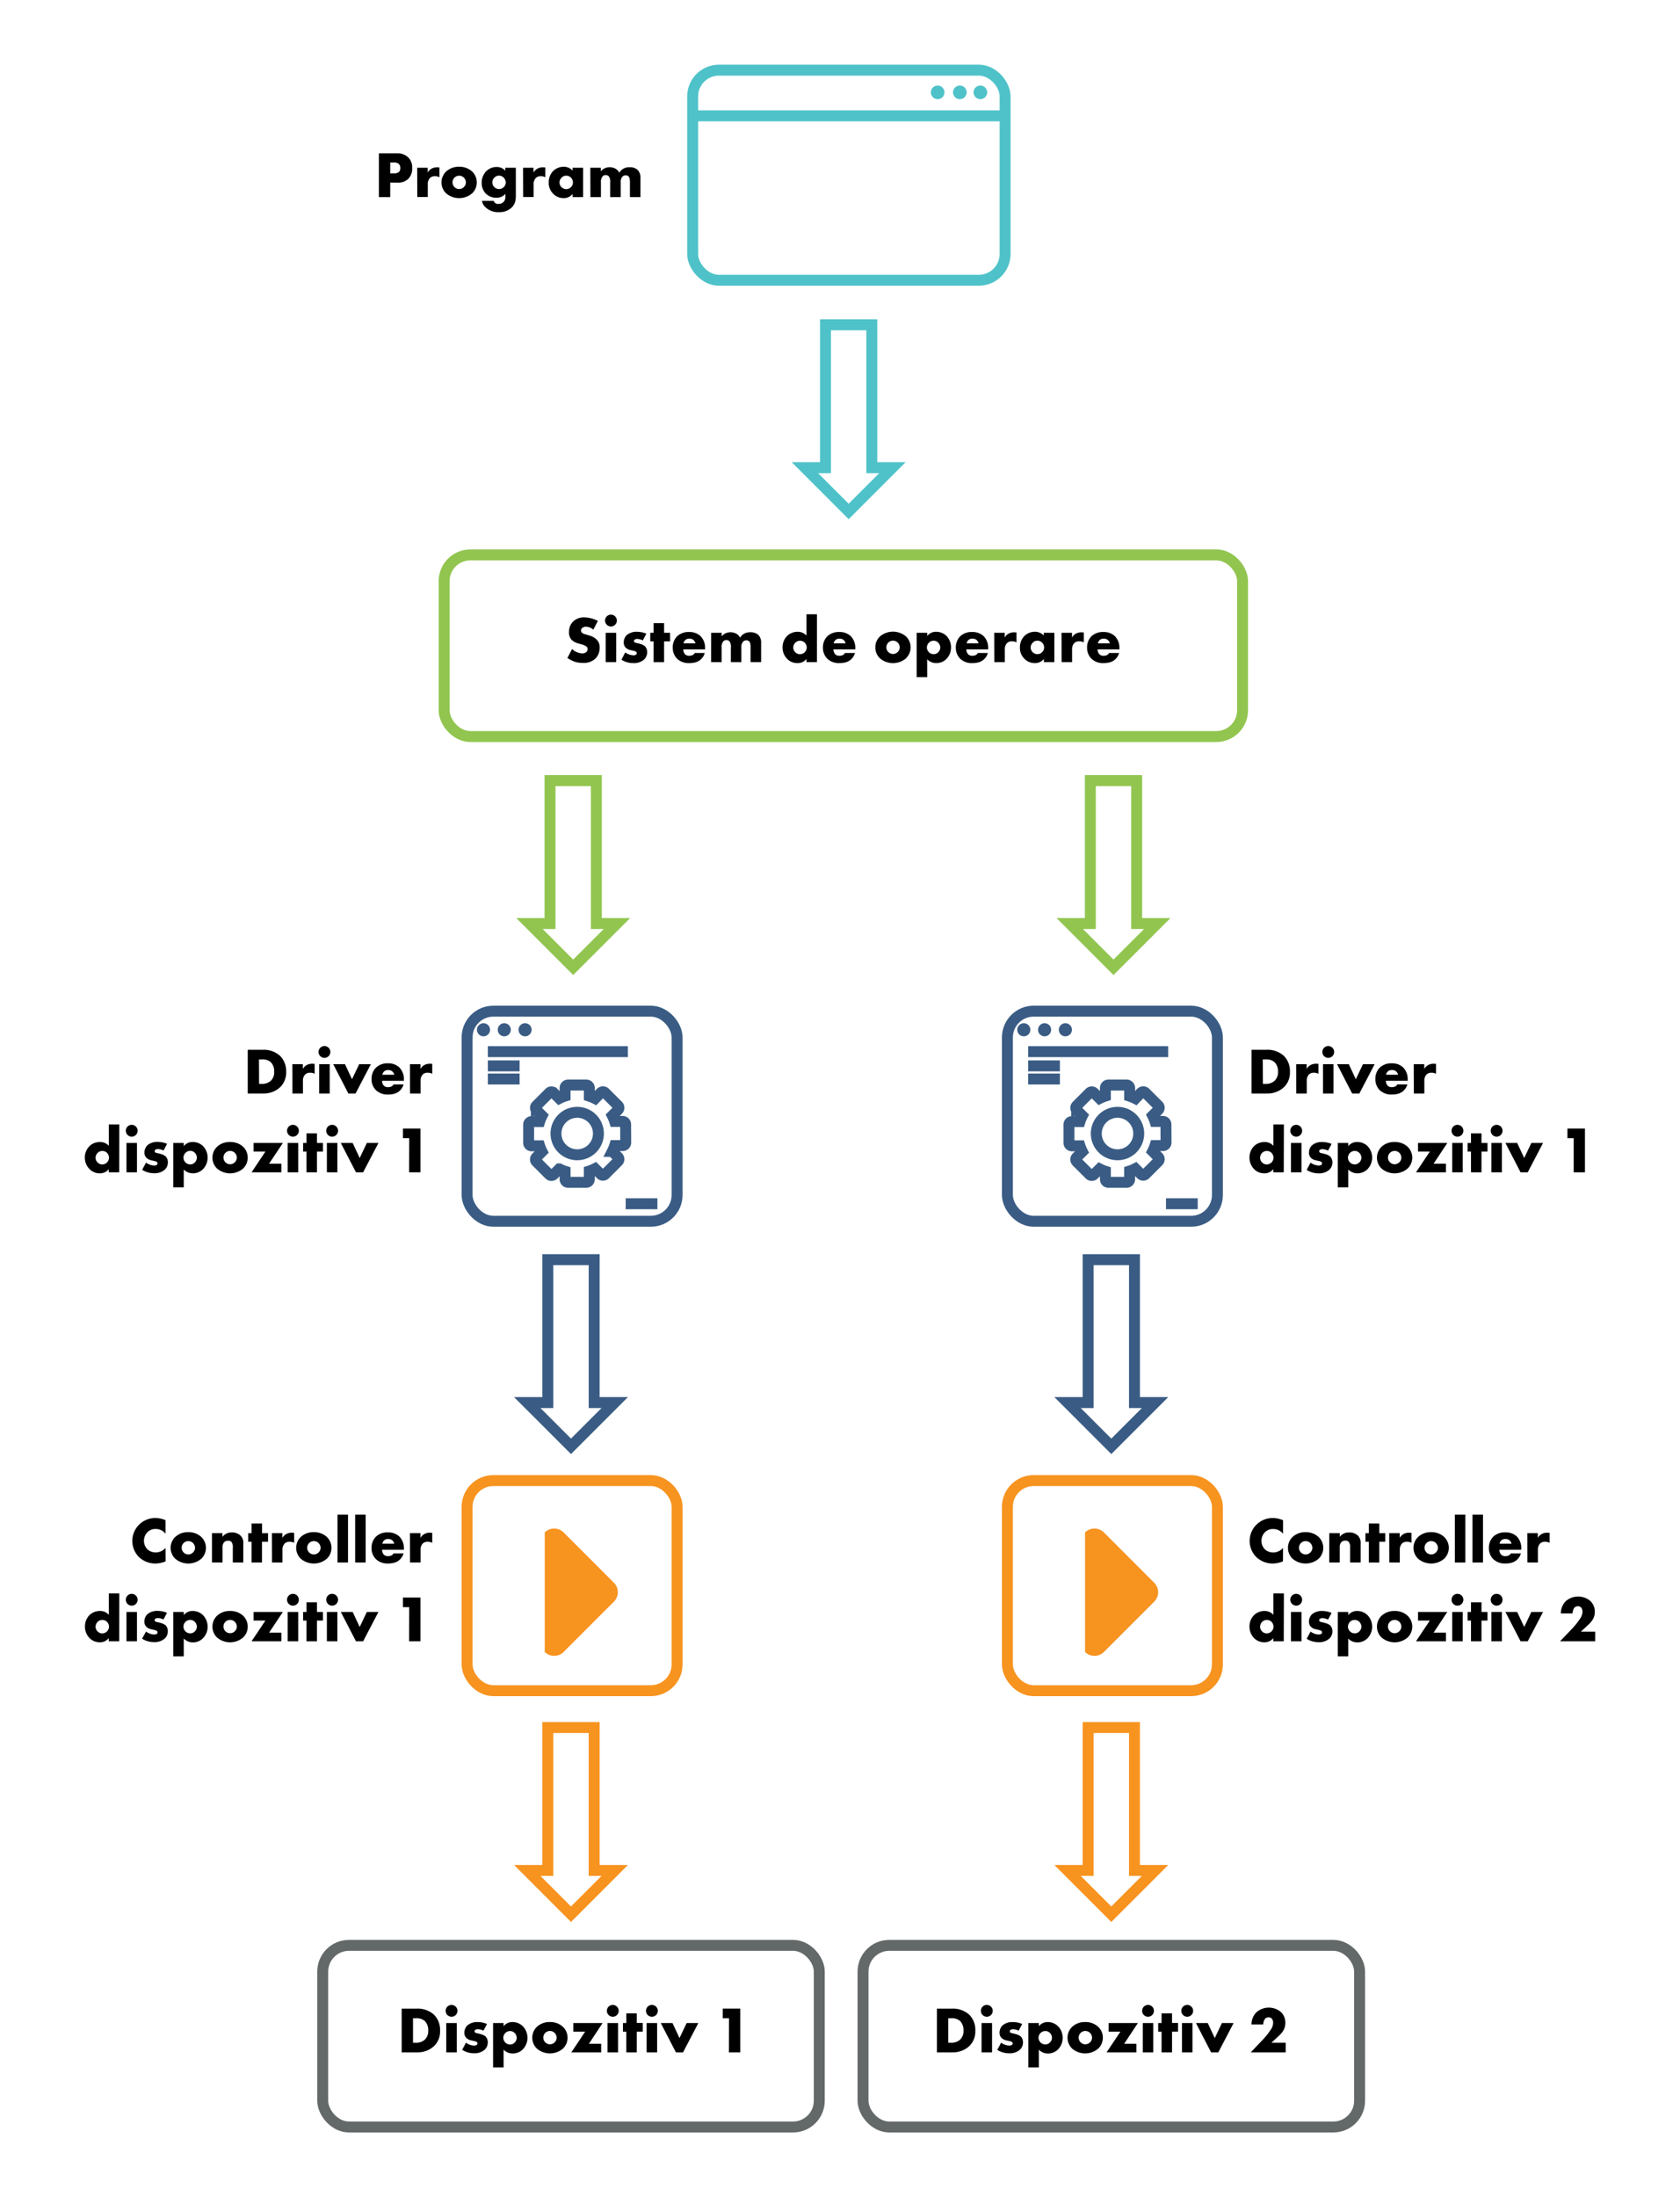 <svg id="Layer_1" data-name="Layer 1" xmlns="http://www.w3.org/2000/svg" viewBox="0 0 768 1004"><title>Cap 8 -</title><polygon points="377.37 148.41 377.37 213.71 367.96 213.71 387.96 233.71 407.96 213.71 398.55 213.71 398.55 148.41 377.37 148.41" style="fill:none;stroke:#4fc2c9;stroke-miterlimit:10;stroke-width:5px"/><rect x="316.64" y="32.06" width="142.83" height="96" rx="12" ry="12" style="fill:none;stroke:#4fc2c9;stroke-miterlimit:10;stroke-width:5px"/><line x1="316.45" y1="52.94" x2="459.28" y2="52.94" style="fill:none;stroke:#4fc2c9;stroke-miterlimit:10;stroke-width:5px"/><circle cx="428.64" cy="42.21" r="3.12" style="fill:#4fc2c9"/><circle cx="438.79" cy="42.21" r="3.12" style="fill:#4fc2c9"/><circle cx="448.16" cy="42.21" r="3.12" style="fill:#4fc2c9"/><path d="M178.39,83.44v6.63H173.2v-20h8.28a6.89,6.89,0,0,1,5.07,1.8,6.2,6.2,0,0,1,1.86,4.86,6.5,6.5,0,0,1-1.77,5,6.66,6.66,0,0,1-5,1.74Zm0-4.2h1.74a3.39,3.39,0,0,0,2.19-.63,2.29,2.29,0,0,0,.66-1.83,2.43,2.43,0,0,0-.6-1.8,3,3,0,0,0-2.22-.72h-1.77Z"/><path d="M190.72,76.66h4.8v2.19A4.33,4.33,0,0,1,197.41,77a5.24,5.24,0,0,1,2.49-.54l1,.06V81a4.23,4.23,0,0,0-2.07-.48,3.14,3.14,0,0,0-2.19.72,4,4,0,0,0-1.08,3.06v5.73h-4.8Z"/><path d="M215.89,88.3a9.18,9.18,0,0,1-12,0,6.92,6.92,0,0,1,0-9.87,8.37,8.37,0,0,1,6-2.22,8.47,8.47,0,0,1,6,2.22,6.92,6.92,0,0,1,0,9.87Zm-8.13-7.14a3.06,3.06,0,0,0,2.16,5.22,3.05,3.05,0,0,0,2.13-.9,3,3,0,0,0,.93-2.13,3.26,3.26,0,0,0-.93-2.19,3.08,3.08,0,0,0-4.29,0Z"/><path d="M235.81,76.66V89.23c0,2-.18,3.84-1.83,5.55a8,8,0,0,1-5.91,2.16,8.22,8.22,0,0,1-6.27-2.37,4.88,4.88,0,0,1-1.47-2.79h5.34a2.06,2.06,0,0,0,2.25,1.38,2.92,2.92,0,0,0,2.13-.75,3.23,3.23,0,0,0,1-2.49V88.57a5.1,5.1,0,0,1-4,1.77,6.68,6.68,0,0,1-5-1.89,7.08,7.08,0,0,1-1.86-4.89,7.73,7.73,0,0,1,2-5.25,6.74,6.74,0,0,1,4.86-2A5.24,5.24,0,0,1,231,78V76.66ZM226,81.16a3,3,0,0,0,0,4.35,3,3,0,0,0,2.16.87,3.07,3.07,0,0,0,3.06-3.06,3.44,3.44,0,0,0-1-2.19,3,3,0,0,0-2.13-.87A2.86,2.86,0,0,0,226,81.16Z"/><path d="M239.11,76.66h4.8v2.19A4.33,4.33,0,0,1,245.8,77a5.24,5.24,0,0,1,2.49-.54l1,.06V81a4.23,4.23,0,0,0-2.07-.48,3.14,3.14,0,0,0-2.19.72,4,4,0,0,0-1.08,3.06v5.73h-4.8Z"/><path d="M261.76,76.66h4.8V90.07h-4.8V88.6a5,5,0,0,1-4.17,1.92,6.42,6.42,0,0,1-4.83-2.13,6.76,6.76,0,0,1-1.92-4.92,7.42,7.42,0,0,1,2.07-5.37,6.9,6.9,0,0,1,4.83-1.89,5.31,5.31,0,0,1,4,1.74Zm-5,4.5a3.14,3.14,0,0,0-1,2.19,3.09,3.09,0,0,0,.93,2.19,3.37,3.37,0,0,0,2.16.9,3.08,3.08,0,0,0,2.16-.93,2.91,2.91,0,0,0,.9-2.16,3,3,0,0,0-.93-2.19,3,3,0,0,0-4.26,0Z"/><path d="M269.86,76.66h4.8v1.62a5.15,5.15,0,0,1,4-1.86,5.46,5.46,0,0,1,2.58.6,4.19,4.19,0,0,1,1.86,1.92A4.71,4.71,0,0,1,285,77.08a5.44,5.44,0,0,1,2.79-.66,5.33,5.33,0,0,1,3.72,1.23,4.93,4.93,0,0,1,1.26,3.69v8.73h-4.8V83.44c0-1.41-.15-2.37-.69-2.88a1.75,1.75,0,0,0-1.26-.45,1.94,1.94,0,0,0-1.41.54,3.43,3.43,0,0,0-.87,2.55v6.87h-4.8V83.44a4.29,4.29,0,0,0-.63-2.88,1.86,1.86,0,0,0-1.44-.54,1.69,1.69,0,0,0-1.32.48,4,4,0,0,0-.84,2.94v6.63h-4.8Z"/><rect x="203.03" y="253.56" width="365" height="83" rx="12" ry="12" style="fill:none;stroke:#91c54f;stroke-miterlimit:10;stroke-width:5px"/><polygon points="250.44 575.62 250.44 640.91 241.03 640.91 261.03 660.91 281.03 640.91 271.62 640.91 271.62 575.62 250.44 575.62" style="fill:none;stroke:#3a5c84;stroke-miterlimit:10;stroke-width:5px"/><rect x="213.53" y="676.56" width="96" height="96" rx="12" ry="12" style="fill:none;stroke:#f7931f;stroke-miterlimit:10;stroke-width:5px"/><path d="M257.65,700.26l23,23a6.11,6.11,0,0,1,0,8.62l-23,23a6.11,6.11,0,0,1-8.62,0V700.26A6.1,6.1,0,0,1,257.65,700.26Z" style="fill:#f7931f"/><polygon points="251.44 356.71 251.44 422.01 242.03 422.01 262.03 442.01 282.03 422.01 272.62 422.01 272.62 356.71 251.44 356.71" style="fill:none;stroke:#91c54f;stroke-miterlimit:10;stroke-width:5px"/><polygon points="498.44 356.71 498.44 422.01 489.03 422.01 509.03 442.01 529.03 422.01 519.62 422.01 519.62 356.71 498.44 356.71" style="fill:none;stroke:#91c54f;stroke-miterlimit:10;stroke-width:5px"/><polygon points="497.44 575.62 497.44 640.91 488.03 640.91 508.03 660.91 528.03 640.91 518.62 640.91 518.62 575.62 497.44 575.62" style="fill:none;stroke:#3a5c84;stroke-miterlimit:10;stroke-width:5px"/><polygon points="250.44 789.41 250.44 854.71 241.03 854.71 261.03 874.71 281.03 854.71 271.62 854.71 271.62 789.41 250.44 789.41" style="fill:none;stroke:#f7931f;stroke-miterlimit:10;stroke-width:5px"/><polygon points="497.44 789.41 497.44 854.71 488.03 854.71 508.03 874.71 528.03 854.71 518.62 854.71 518.62 789.41 497.44 789.41" style="fill:none;stroke:#f7931f;stroke-miterlimit:10;stroke-width:5px"/><rect x="460.53" y="676.56" width="96" height="96" rx="12" ry="12" style="fill:none;stroke:#f7931f;stroke-miterlimit:10;stroke-width:5px"/><path d="M510.86,508.28a9.7,9.7,0,1,0,9.7,9.7A9.69,9.69,0,0,0,510.86,508.28Z" style="fill:none;stroke:#3a5c84;stroke-miterlimit:10;stroke-width:5px"/><path d="M533,513.82a1.38,1.38,0,0,0-1.38-1.38H528a18,18,0,0,0-1.09-2.65l2.59-2.59a1.39,1.39,0,0,0,0-2l-5.88-5.87a1.39,1.39,0,0,0-2,0L519.05,502a17.88,17.88,0,0,0-2.64-1.09V497.2a1.39,1.39,0,0,0-1.39-1.39h-8.31a1.39,1.39,0,0,0-1.39,1.39v3.66a17.88,17.88,0,0,0-2.64,1.09l-2.59-2.58a1.39,1.39,0,0,0-2,0l-5.88,5.87a1.39,1.39,0,0,0,0,2l2.59,2.59q-.18.34-.33.69a16.61,16.61,0,0,0-.77,2h-3.66a1.38,1.38,0,0,0-1.38,1.38v8.32a1.38,1.38,0,0,0,1.38,1.38h3.66a18,18,0,0,0,1.1,2.65l-2.59,2.58a1.39,1.39,0,0,0,0,2l5.88,5.88a1.39,1.39,0,0,0,2,0l2.59-2.59a17.93,17.93,0,0,0,2.64,1.1v3.66a1.39,1.39,0,0,0,1.39,1.39H515a1.39,1.39,0,0,0,1.39-1.39V535.1a17.93,17.93,0,0,0,2.64-1.1l2.59,2.59a1.39,1.39,0,0,0,2,0l5.88-5.88a1.39,1.39,0,0,0,0-2l-2.59-2.58a18,18,0,0,0,1.09-2.65h3.67a1.38,1.38,0,0,0,1.38-1.38Z" style="fill:none;stroke:#3a5c84;stroke-miterlimit:10;stroke-width:5px"/><rect x="460.53" y="462.06" width="96" height="96" rx="12" ry="12" style="fill:none;stroke:#3a5c84;stroke-miterlimit:10;stroke-width:5px"/><circle cx="468.03" cy="470.56" r="3" style="fill:#3a5c84"/><circle cx="477.53" cy="470.56" r="3" style="fill:#3a5c84"/><circle cx="487.03" cy="470.56" r="3" style="fill:#3a5c84"/><line x1="470.03" y1="480.56" x2="534.03" y2="480.56" style="fill:none;stroke:#3a5c84;stroke-miterlimit:10;stroke-width:5px"/><line x1="470.03" y1="487.06" x2="484.53" y2="487.06" style="fill:none;stroke:#3a5c84;stroke-miterlimit:10;stroke-width:5px"/><line x1="470.03" y1="493.06" x2="484.53" y2="493.06" style="fill:none;stroke:#3a5c84;stroke-miterlimit:10;stroke-width:5px"/><line x1="533.03" y1="550.06" x2="547.53" y2="550.06" style="fill:none;stroke:#3a5c84;stroke-miterlimit:10;stroke-width:5px"/><path d="M263.86,508.28a9.7,9.7,0,1,0,9.7,9.7A9.69,9.69,0,0,0,263.86,508.28Z" style="fill:none;stroke:#3a5c84;stroke-miterlimit:10;stroke-width:5px"/><path d="M286,513.82a1.38,1.38,0,0,0-1.38-1.38H281a18,18,0,0,0-1.09-2.65l2.59-2.59a1.39,1.39,0,0,0,0-2l-5.88-5.87a1.39,1.39,0,0,0-2,0L272.05,502a17.88,17.88,0,0,0-2.64-1.09V497.2a1.39,1.39,0,0,0-1.39-1.39h-8.31a1.39,1.39,0,0,0-1.39,1.39v3.66a17.88,17.88,0,0,0-2.64,1.09l-2.59-2.58a1.39,1.39,0,0,0-2,0l-5.88,5.87a1.39,1.39,0,0,0,0,2l2.59,2.59q-.18.34-.33.69a16.61,16.61,0,0,0-.77,2h-3.66a1.38,1.38,0,0,0-1.38,1.38v8.32a1.38,1.38,0,0,0,1.38,1.38h3.66a18,18,0,0,0,1.1,2.65l-2.59,2.58a1.39,1.39,0,0,0,0,2l5.88,5.88a1.39,1.39,0,0,0,2,0l2.59-2.59a17.93,17.93,0,0,0,2.64,1.1v3.66a1.39,1.39,0,0,0,1.39,1.39H268a1.39,1.39,0,0,0,1.39-1.39V535.1a17.93,17.93,0,0,0,2.64-1.1l2.59,2.59a1.39,1.39,0,0,0,2,0l5.88-5.88a1.39,1.39,0,0,0,0-2l-2.59-2.58a18,18,0,0,0,1.09-2.65h3.67a1.38,1.38,0,0,0,1.38-1.38Z" style="fill:none;stroke:#3a5c84;stroke-miterlimit:10;stroke-width:5px"/><rect x="213.53" y="462.06" width="96" height="96" rx="12" ry="12" style="fill:none;stroke:#3a5c84;stroke-miterlimit:10;stroke-width:5px"/><circle cx="221.03" cy="470.56" r="3" style="fill:#3a5c84"/><circle cx="230.53" cy="470.56" r="3" style="fill:#3a5c84"/><circle cx="240.03" cy="470.56" r="3" style="fill:#3a5c84"/><line x1="223.03" y1="480.56" x2="287.03" y2="480.56" style="fill:none;stroke:#3a5c84;stroke-miterlimit:10;stroke-width:5px"/><line x1="223.03" y1="487.06" x2="237.53" y2="487.06" style="fill:none;stroke:#3a5c84;stroke-miterlimit:10;stroke-width:5px"/><line x1="223.03" y1="493.06" x2="237.53" y2="493.06" style="fill:none;stroke:#3a5c84;stroke-miterlimit:10;stroke-width:5px"/><line x1="286.03" y1="550.06" x2="300.53" y2="550.06" style="fill:none;stroke:#3a5c84;stroke-miterlimit:10;stroke-width:5px"/><path d="M504.65,700.26l23,23a6.11,6.11,0,0,1,0,8.62l-23,23a6.11,6.11,0,0,1-8.62,0V700.26A6.1,6.1,0,0,1,504.65,700.26Z" style="fill:#f7931f"/><rect x="147.53" y="888.94" width="227" height="83" rx="12" ry="12" style="fill:none;stroke:#636868;stroke-miterlimit:10;stroke-width:5px"/><rect x="394.53" y="888.94" width="227" height="83" rx="12" ry="12" style="fill:none;stroke:#636868;stroke-miterlimit:10;stroke-width:5px"/><path d="M183.62,937.85v-20h6.81a11.16,11.16,0,0,1,7.95,2.76,9.77,9.77,0,0,1,2.79,7.29,9.23,9.23,0,0,1-2.61,6.93,10.87,10.87,0,0,1-7.68,3Zm5.19-4.41h1.05a6,6,0,0,0,4.38-1.44,5.45,5.45,0,0,0,1.53-4.11,6,6,0,0,0-1.56-4.38,5.83,5.83,0,0,0-4.14-1.26h-1.26Z"/><path d="M206.42,916.16a2.7,2.7,0,1,1-2.7,2.7A2.69,2.69,0,0,1,206.42,916.16Zm2.4,8.28v13.41H204V924.44Z"/><path d="M213,933.41a6.87,6.87,0,0,0,1.92,1,6.25,6.25,0,0,0,1.86.33,2,2,0,0,0,1.23-.36.77.77,0,0,0,.24-.63.71.71,0,0,0-.24-.6,3,3,0,0,0-1.26-.48l-1.26-.3a4.31,4.31,0,0,1-2.34-1.17,3.24,3.24,0,0,1-.87-2.31,4.79,4.79,0,0,1,1.26-3.27,6.77,6.77,0,0,1,4.8-1.62,11.07,11.07,0,0,1,4.29.87L221,927.92a6.64,6.64,0,0,0-2.52-.66,2,2,0,0,0-1.11.27.72.72,0,0,0-.42.66.78.78,0,0,0,.57.75c.45.18.84.18,1.59.39l.87.24a5.67,5.67,0,0,1,2,1,3.79,3.79,0,0,1,1,2.67,4.48,4.48,0,0,1-1.35,3.33,7,7,0,0,1-4.95,1.68,9.89,9.89,0,0,1-5.4-1.56Z"/><path d="M230.21,944.72h-4.8V924.44h4.8v1.47a5,5,0,0,1,4.11-1.92,6.67,6.67,0,0,1,4.77,2,7.61,7.61,0,0,1-.12,10.5,6.44,6.44,0,0,1-4.59,1.86,5.71,5.71,0,0,1-4.17-1.74ZM231,929a3.27,3.27,0,0,0-.93,2.22,3.24,3.24,0,0,0,.93,2.13,3.07,3.07,0,0,0,2.16.9,2.9,2.9,0,0,0,2.13-.9,3.17,3.17,0,0,0,.93-2.13,3.27,3.27,0,0,0-.93-2.22,2.9,2.9,0,0,0-2.13-.9A3.07,3.07,0,0,0,231,929Z"/><path d="M257.39,936.08a9.18,9.18,0,0,1-12,0,6.92,6.92,0,0,1,0-9.87,8.37,8.37,0,0,1,6-2.22,8.47,8.47,0,0,1,6,2.22,6.92,6.92,0,0,1,0,9.87Zm-8.13-7.14a3.06,3.06,0,0,0,2.16,5.22,3.05,3.05,0,0,0,2.13-.9,3,3,0,0,0,.93-2.13,3.26,3.26,0,0,0-.93-2.19,3.08,3.08,0,0,0-4.29,0Z"/><path d="M269.21,933.92h5.61v3.93H261.17l6.33-9.48h-5.4v-3.93h13.37Z"/><path d="M280.13,916.16a2.7,2.7,0,1,1-2.7,2.7A2.68,2.68,0,0,1,280.13,916.16Zm2.4,8.28v13.41h-4.8V924.44Z"/><path d="M291.1,928.37v9.48h-4.8v-9.48h-1.52v-3.93h1.52V920h4.8v4.41h2.73v3.93Z"/><path d="M298,916.16a2.7,2.7,0,1,1-2.69,2.7A2.69,2.69,0,0,1,298,916.16Zm2.4,8.28v13.41h-4.8V924.44Z"/><path d="M307.42,924.44l3.21,6.87,3.27-6.87h5.34l-7,13.41H309l-6.93-13.41Z"/><path d="M333.25,922.25H330.4v-4.41h8v20h-5.19Z"/><path d="M428.31,937.85v-20h6.81a11.16,11.16,0,0,1,7.95,2.76,9.77,9.77,0,0,1,2.79,7.29,9.23,9.23,0,0,1-2.61,6.93,10.87,10.87,0,0,1-7.68,3Zm5.19-4.41h1.05a6,6,0,0,0,4.38-1.44,5.45,5.45,0,0,0,1.53-4.11,6,6,0,0,0-1.56-4.38,5.83,5.83,0,0,0-4.14-1.26H433.5Z"/><path d="M451.11,916.16a2.7,2.7,0,1,1-2.7,2.7A2.69,2.69,0,0,1,451.11,916.16Zm2.4,8.28v13.41h-4.8V924.44Z"/><path d="M457.65,933.41a6.87,6.87,0,0,0,1.92,1,6.25,6.25,0,0,0,1.86.33,2,2,0,0,0,1.23-.36.77.77,0,0,0,.24-.63.71.71,0,0,0-.24-.6,3,3,0,0,0-1.26-.48l-1.26-.3a4.31,4.31,0,0,1-2.34-1.17,3.24,3.24,0,0,1-.87-2.31,4.79,4.79,0,0,1,1.26-3.27A6.77,6.77,0,0,1,463,924a11.07,11.07,0,0,1,4.29.87l-1.62,3.06a6.64,6.64,0,0,0-2.52-.66,2,2,0,0,0-1.11.27.72.72,0,0,0-.42.66.78.78,0,0,0,.57.75c.45.18.84.18,1.59.39l.87.24a5.67,5.67,0,0,1,2,1,3.79,3.79,0,0,1,1,2.67,4.48,4.48,0,0,1-1.35,3.33,7,7,0,0,1-5,1.68,9.89,9.89,0,0,1-5.4-1.56Z"/><path d="M474.9,944.72h-4.8V924.44h4.8v1.47A5,5,0,0,1,479,924a6.67,6.67,0,0,1,4.77,2,7.61,7.61,0,0,1-.12,10.5,6.44,6.44,0,0,1-4.59,1.86,5.71,5.71,0,0,1-4.17-1.74Zm.78-15.75a3.27,3.27,0,0,0-.93,2.22,3.24,3.24,0,0,0,.93,2.13,3.07,3.07,0,0,0,2.16.9,2.9,2.9,0,0,0,2.13-.9,3.17,3.17,0,0,0,.93-2.13A3.27,3.27,0,0,0,480,929a2.9,2.9,0,0,0-2.13-.9A3.07,3.07,0,0,0,475.68,929Z"/><path d="M502.08,936.08a9.18,9.18,0,0,1-12,0,6.92,6.92,0,0,1,0-9.87,8.37,8.37,0,0,1,6-2.22,8.47,8.47,0,0,1,6,2.22,6.63,6.63,0,0,1,2.07,4.92A6.73,6.73,0,0,1,502.08,936.08ZM494,928.94a3.06,3.06,0,0,0,2.16,5.22,3.05,3.05,0,0,0,2.13-.9,3,3,0,0,0,.93-2.13,3.26,3.26,0,0,0-.93-2.19,3.08,3.08,0,0,0-4.29,0Z"/><path d="M513.9,933.92h5.61v3.93H505.86l6.33-9.48h-5.4v-3.93h13.38Z"/><path d="M524.82,916.16a2.7,2.7,0,1,1-2.7,2.7A2.69,2.69,0,0,1,524.82,916.16Zm2.39,8.28v13.41h-4.79V924.44Z"/><path d="M535.79,928.37v9.48H531v-9.48h-1.54v-3.93H531V920h4.79v4.41h2.74v3.93Z"/><path d="M542.72,916.16a2.7,2.7,0,1,1-2.69,2.7A2.69,2.69,0,0,1,542.72,916.16Zm2.4,8.28v13.41h-4.79V924.44Z"/><path d="M552.12,924.44l3.2,6.87,3.27-6.87h5.34l-7,13.41h-3.28l-6.92-13.41Z"/><path d="M587.75,937.85h-16l5.06-5.31a33.14,33.14,0,0,0,4.11-5.07,5.63,5.63,0,0,0,1.08-3.12,3,3,0,0,0-.6-1.92,2,2,0,0,0-1.47-.6,2.15,2.15,0,0,0-1.74.81,5,5,0,0,0-.72,2.46h-5.37a7.92,7.92,0,0,1,2.23-5.55,8.61,8.61,0,0,1,11.3-.09,6.68,6.68,0,0,1,1.95,4.92c0,2.52-1.17,4.26-3,5.94l-3.36,3.12h6.54Z"/><path d="M261.53,296.56a7,7,0,0,0,4.59,2,2.63,2.63,0,0,0,2-.69,1.79,1.79,0,0,0,.51-1.26,1.56,1.56,0,0,0-.57-1.2,7.21,7.21,0,0,0-2.58-1.05l-1.35-.42a6.54,6.54,0,0,1-2.88-1.62,5,5,0,0,1-1.14-3.54A6.54,6.54,0,0,1,262,284a7.05,7.05,0,0,1,5.13-1.89,14.06,14.06,0,0,1,6.18,1.62l-2.07,4a5.28,5.28,0,0,0-3.42-1.35,2.49,2.49,0,0,0-1.71.6,1.48,1.48,0,0,0-.51,1.08,1.34,1.34,0,0,0,.27.9,3.28,3.28,0,0,0,1.74.9l1.59.48a7.64,7.64,0,0,1,3.63,2,4.72,4.72,0,0,1,1.29,3.57,6.78,6.78,0,0,1-1.89,5,7.76,7.76,0,0,1-5.91,2,10.7,10.7,0,0,1-3.93-.66,14,14,0,0,1-3-1.59Z"/><path d="M279.29,280.87a2.7,2.7,0,1,1-2.7,2.7A2.69,2.69,0,0,1,279.29,280.87Zm2.4,8.28v13.41h-4.8V289.15Z"/><path d="M285.83,298.12a6.87,6.87,0,0,0,1.92,1,6.25,6.25,0,0,0,1.86.33,2,2,0,0,0,1.23-.36.77.77,0,0,0,.24-.63.71.71,0,0,0-.24-.6,3,3,0,0,0-1.26-.48l-1.26-.3A4.31,4.31,0,0,1,286,295.9a3.24,3.24,0,0,1-.87-2.31,4.79,4.79,0,0,1,1.26-3.27,6.77,6.77,0,0,1,4.8-1.62,11.07,11.07,0,0,1,4.29.87l-1.62,3.06a6.64,6.64,0,0,0-2.52-.66,2,2,0,0,0-1.11.27.72.72,0,0,0-.42.66.78.78,0,0,0,.57.75c.45.18.84.18,1.59.39l.87.24a5.67,5.67,0,0,1,2,1.05,3.79,3.79,0,0,1,1,2.67,4.48,4.48,0,0,1-1.35,3.33,7,7,0,0,1-5,1.68,9.89,9.89,0,0,1-5.4-1.56Z"/><path d="M303.59,293.08v9.48h-4.8v-9.48h-1.53v-3.93h1.53v-4.41h4.8v4.41h2.73v3.93Z"/><path d="M322.34,296.74h-10a3.39,3.39,0,0,0,.84,2.25,2.7,2.7,0,0,0,2,.66,3.79,3.79,0,0,0,1.56-.36,2.23,2.23,0,0,0,.84-.9h4.59a6,6,0,0,1-1.62,2.76c-1,1-2.55,1.86-5.46,1.86a7.61,7.61,0,0,1-5.55-2,7,7,0,0,1-2-5.07,7.16,7.16,0,0,1,2-5.19,7.55,7.55,0,0,1,5.49-1.95,7.35,7.35,0,0,1,5.16,1.83,7.51,7.51,0,0,1,2.13,5.64ZM317.93,294a3.22,3.22,0,0,0-.78-1.44,2.8,2.8,0,0,0-2-.72,2.58,2.58,0,0,0-1.95.72,2.74,2.74,0,0,0-.72,1.44Z"/><path d="M325.1,289.15h4.8v1.62a5.15,5.15,0,0,1,4-1.86,5.46,5.46,0,0,1,2.58.6,4.19,4.19,0,0,1,1.86,1.92,4.71,4.71,0,0,1,1.83-1.86,5.44,5.44,0,0,1,2.79-.66,5.33,5.33,0,0,1,3.72,1.23,4.93,4.93,0,0,1,1.26,3.69v8.73h-4.8v-6.63c0-1.41-.15-2.37-.69-2.88a1.75,1.75,0,0,0-1.26-.45,1.94,1.94,0,0,0-1.41.54,3.43,3.43,0,0,0-.87,2.55v6.87h-4.8v-6.63a4.29,4.29,0,0,0-.63-2.88,1.86,1.86,0,0,0-1.44-.54,1.69,1.69,0,0,0-1.32.48,4,4,0,0,0-.84,2.94v6.63h-4.8Z"/><path d="M373.46,302.56h-4.8v-1.47a4.92,4.92,0,0,1-4.05,1.92,6.42,6.42,0,0,1-4.71-1.86,7.4,7.4,0,0,1-2.16-5.34,7.31,7.31,0,0,1,2.19-5.31,6.86,6.86,0,0,1,4.74-1.8,5.31,5.31,0,0,1,4,1.74v-9.75h4.8Zm-5.67-4.44a3.22,3.22,0,0,0,1-2.28,3.51,3.51,0,0,0-.9-2.16,3.08,3.08,0,0,0-4.32,0,3.29,3.29,0,0,0-.93,2.28,3,3,0,0,0,.93,2.1,3,3,0,0,0,2.13.9A3.28,3.28,0,0,0,367.79,298.12Z"/><path d="M391,296.74H381a3.39,3.39,0,0,0,.84,2.25,2.7,2.7,0,0,0,2,.66,3.79,3.79,0,0,0,1.56-.36,2.23,2.23,0,0,0,.84-.9h4.59a6,6,0,0,1-1.62,2.76c-1,1-2.55,1.86-5.46,1.86a7.61,7.61,0,0,1-5.55-2,7,7,0,0,1-2-5.07,7.16,7.16,0,0,1,2-5.19,7.55,7.55,0,0,1,5.49-1.95,7.35,7.35,0,0,1,5.16,1.83,7.51,7.51,0,0,1,2.13,5.64ZM386.57,294a3.22,3.22,0,0,0-.78-1.44,2.8,2.8,0,0,0-2-.72,2.58,2.58,0,0,0-1.95.72,2.74,2.74,0,0,0-.72,1.44Z"/><path d="M414.22,300.79a9.18,9.18,0,0,1-12,0,6.72,6.72,0,0,1-2.06-5,6.63,6.63,0,0,1,2.06-4.92,9.18,9.18,0,0,1,12,0,6.92,6.92,0,0,1,0,9.87Zm-8.13-7.14a3.12,3.12,0,0,0-.92,2.19,3.11,3.11,0,0,0,3.08,3,3,3,0,0,0,2.13-.9,3,3,0,0,0,.93-2.13,3.26,3.26,0,0,0-.93-2.19,3.08,3.08,0,0,0-4.29,0Z"/><path d="M423.86,309.43h-4.8V289.15h4.8v1.47a5,5,0,0,1,4.1-1.92,6.65,6.65,0,0,1,4.77,1.95,7.61,7.61,0,0,1-.12,10.5A6.44,6.44,0,0,1,428,303a5.69,5.69,0,0,1-4.16-1.74Zm.77-15.75a3.31,3.31,0,0,0-.92,2.22,3.23,3.23,0,0,0,.92,2.13,3.1,3.1,0,0,0,2.16.9,2.9,2.9,0,0,0,2.13-.9,3.17,3.17,0,0,0,.93-2.13,3.27,3.27,0,0,0-.93-2.22,2.9,2.9,0,0,0-2.13-.9A3.1,3.1,0,0,0,424.63,293.68Z"/><path d="M451.75,296.74h-10a3.39,3.39,0,0,0,.84,2.25,2.7,2.7,0,0,0,2,.66,3.79,3.79,0,0,0,1.56-.36,2.23,2.23,0,0,0,.84-.9h4.59a6,6,0,0,1-1.62,2.76c-1,1-2.55,1.86-5.46,1.86a7.61,7.61,0,0,1-5.55-2,7,7,0,0,1-2-5.07,7.16,7.16,0,0,1,2-5.19,7.55,7.55,0,0,1,5.49-1.95,7.35,7.35,0,0,1,5.16,1.83,7.51,7.51,0,0,1,2.13,5.64ZM447.34,294a3.22,3.22,0,0,0-.78-1.44,2.8,2.8,0,0,0-2-.72,2.58,2.58,0,0,0-1.95.72,2.74,2.74,0,0,0-.72,1.44Z"/><path d="M454.51,289.15h4.8v2.19a4.33,4.33,0,0,1,1.89-1.86,5.24,5.24,0,0,1,2.49-.54l1,.06v4.53a4.23,4.23,0,0,0-2.07-.48,3.14,3.14,0,0,0-2.19.72,4,4,0,0,0-1.08,3.06v5.73h-4.8Z"/><path d="M477.16,289.15H482v13.41h-4.8v-1.47A5,5,0,0,1,473,303a6.42,6.42,0,0,1-4.83-2.13,6.76,6.76,0,0,1-1.92-4.92,7.42,7.42,0,0,1,2.07-5.37,6.9,6.9,0,0,1,4.83-1.89,5.31,5.31,0,0,1,4,1.74Zm-5,4.5a3.14,3.14,0,0,0-1,2.19,3.09,3.09,0,0,0,.93,2.19,3.37,3.37,0,0,0,2.16.9,3.08,3.08,0,0,0,2.16-.93,2.91,2.91,0,0,0,.9-2.16,3,3,0,0,0-.93-2.19,3,3,0,0,0-4.26,0Z"/><path d="M485.26,289.15h4.8v2.19a4.33,4.33,0,0,1,1.89-1.86,5.24,5.24,0,0,1,2.49-.54l1,.06v4.53a4.23,4.23,0,0,0-2.07-.48,3.14,3.14,0,0,0-2.19.72,4,4,0,0,0-1.08,3.06v5.73h-4.8Z"/><path d="M511.75,296.74h-10a3.39,3.39,0,0,0,.84,2.25,2.7,2.7,0,0,0,2,.66,3.79,3.79,0,0,0,1.56-.36,2.23,2.23,0,0,0,.84-.9h4.59a6,6,0,0,1-1.62,2.76c-1,1-2.55,1.86-5.46,1.86a7.61,7.61,0,0,1-5.55-2,7,7,0,0,1-2-5.07,7.16,7.16,0,0,1,2-5.19,7.55,7.55,0,0,1,5.49-1.95,7.35,7.35,0,0,1,5.16,1.83,7.51,7.51,0,0,1,2.13,5.64ZM507.34,294a3.22,3.22,0,0,0-.78-1.44,2.8,2.8,0,0,0-2-.72,2.58,2.58,0,0,0-1.95.72,2.74,2.74,0,0,0-.72,1.44Z"/><path d="M113.25,499.7v-20h6.81a11.16,11.16,0,0,1,7.95,2.76,9.77,9.77,0,0,1,2.79,7.29,9.23,9.23,0,0,1-2.61,6.93,10.87,10.87,0,0,1-7.68,3Zm5.19-4.41h1a6,6,0,0,0,4.38-1.44,5.45,5.45,0,0,0,1.53-4.11,6,6,0,0,0-1.56-4.38,5.83,5.83,0,0,0-4.14-1.26h-1.26Z"/><path d="M133.65,486.29h4.8v2.19a4.33,4.33,0,0,1,1.89-1.86,5.24,5.24,0,0,1,2.49-.54l1,.06v4.53a4.23,4.23,0,0,0-2.07-.48,3.14,3.14,0,0,0-2.19.72,4,4,0,0,0-1.08,3.06v5.73h-4.8Z"/><path d="M148.32,478a2.7,2.7,0,1,1-2.7,2.7A2.69,2.69,0,0,1,148.32,478Zm2.4,8.28V499.7h-4.8V486.29Z"/><path d="M157.71,486.29l3.21,6.87,3.27-6.87h5.34l-7,13.41h-3.27l-6.93-13.41Z"/><path d="M184.65,493.88h-10a3.39,3.39,0,0,0,.84,2.25,2.7,2.7,0,0,0,2,.66,3.79,3.79,0,0,0,1.56-.36,2.23,2.23,0,0,0,.84-.9h4.59a6,6,0,0,1-1.62,2.76c-1,1-2.55,1.86-5.46,1.86a7.61,7.61,0,0,1-5.55-2,7,7,0,0,1-2-5.07,7.16,7.16,0,0,1,2-5.19,7.55,7.55,0,0,1,5.49-2,7.35,7.35,0,0,1,5.16,1.83,7.51,7.51,0,0,1,2.13,5.64Zm-4.41-2.76a3.22,3.22,0,0,0-.78-1.44,2.8,2.8,0,0,0-2-.72,2.58,2.58,0,0,0-1.95.72,2.74,2.74,0,0,0-.72,1.44Z"/><path d="M187.41,486.29h4.8v2.19a4.33,4.33,0,0,1,1.89-1.86,5.24,5.24,0,0,1,2.49-.54l1,.06v4.53a4.23,4.23,0,0,0-2.07-.48,3.14,3.14,0,0,0-2.19.72,4,4,0,0,0-1.08,3.06v5.73h-4.8Z"/><path d="M54.51,535.7h-4.8v-1.47a4.92,4.92,0,0,1-4.05,1.92A6.42,6.42,0,0,1,41,534.29,7.4,7.4,0,0,1,38.79,529,7.31,7.31,0,0,1,41,523.64a6.86,6.86,0,0,1,4.74-1.8,5.31,5.31,0,0,1,4,1.74v-9.75h4.8Zm-5.67-4.44a3.22,3.22,0,0,0,1-2.28,3.51,3.51,0,0,0-.9-2.16,3.08,3.08,0,0,0-4.32,0,3.29,3.29,0,0,0-.93,2.28,3,3,0,0,0,.93,2.1,3,3,0,0,0,2.13.9A3.28,3.28,0,0,0,48.84,531.26Z"/><path d="M60.21,514a2.7,2.7,0,1,1-2.7,2.7A2.69,2.69,0,0,1,60.21,514Zm2.4,8.28V535.7h-4.8V522.29Z"/><path d="M66.75,531.26a6.87,6.87,0,0,0,1.92,1,6.25,6.25,0,0,0,1.86.33,2,2,0,0,0,1.23-.36.77.77,0,0,0,.24-.63.71.71,0,0,0-.24-.6,3,3,0,0,0-1.26-.48l-1.26-.3A4.31,4.31,0,0,1,66.9,529a3.24,3.24,0,0,1-.87-2.31,4.79,4.79,0,0,1,1.26-3.27,6.77,6.77,0,0,1,4.8-1.62,11.07,11.07,0,0,1,4.29.87l-1.62,3.06a6.64,6.64,0,0,0-2.52-.66,2,2,0,0,0-1.11.27.72.72,0,0,0-.42.66.78.78,0,0,0,.57.75c.45.18.84.18,1.59.39l.87.24a5.67,5.67,0,0,1,2,1.05,3.79,3.79,0,0,1,1,2.67,4.48,4.48,0,0,1-1.35,3.33,7,7,0,0,1-5,1.68,9.89,9.89,0,0,1-5.4-1.56Z"/><path d="M84,542.57H79.2V522.29H84v1.47a5,5,0,0,1,4.11-1.92,6.67,6.67,0,0,1,4.77,1.95,7.61,7.61,0,0,1-.12,10.5,6.44,6.44,0,0,1-4.59,1.86A5.71,5.71,0,0,1,84,534.41Zm.78-15.75a3.27,3.27,0,0,0-.93,2.22,3.24,3.24,0,0,0,.93,2.13,3.07,3.07,0,0,0,2.16.9,2.9,2.9,0,0,0,2.13-.9A3.17,3.17,0,0,0,90,529a3.27,3.27,0,0,0-.93-2.22,2.9,2.9,0,0,0-2.13-.9A3.07,3.07,0,0,0,84.78,526.82Z"/><path d="M111.18,533.93a9.18,9.18,0,0,1-12,0,6.92,6.92,0,0,1,0-9.87,8.37,8.37,0,0,1,6-2.22,8.47,8.47,0,0,1,6,2.22,6.92,6.92,0,0,1,0,9.87Zm-8.13-7.14a3.06,3.06,0,0,0,2.16,5.22,3.05,3.05,0,0,0,2.13-.9,3,3,0,0,0,.93-2.13,3.26,3.26,0,0,0-.93-2.19,3.08,3.08,0,0,0-4.29,0Z"/><path d="M123,531.77h5.61v3.93H115l6.33-9.48h-5.4v-3.93h13.38Z"/><path d="M133.92,514a2.7,2.7,0,1,1-2.7,2.7A2.69,2.69,0,0,1,133.92,514Zm2.4,8.28V535.7h-4.8V522.29Z"/><path d="M144.9,526.22v9.48h-4.8v-9.48h-1.53v-3.93h1.53v-4.41h4.8v4.41h2.73v3.93Z"/><path d="M151.83,514a2.7,2.7,0,1,1-2.7,2.7A2.69,2.69,0,0,1,151.83,514Zm2.4,8.28V535.7h-4.8V522.29Z"/><path d="M161.22,522.29l3.21,6.87,3.27-6.87H173l-7,13.41h-3.27l-6.93-13.41Z"/><path d="M187.05,520.1H184.2v-4.41h8v20h-5.19Z"/><path d="M572.13,499.7v-20h6.81a11.16,11.16,0,0,1,7.95,2.76,9.77,9.77,0,0,1,2.79,7.29,9.23,9.23,0,0,1-2.61,6.93,10.87,10.87,0,0,1-7.68,3Zm5.19-4.41h1a6,6,0,0,0,4.38-1.44,5.45,5.45,0,0,0,1.53-4.11,6,6,0,0,0-1.56-4.38,5.83,5.83,0,0,0-4.14-1.26h-1.26Z"/><path d="M592.53,486.29h4.8v2.19a4.33,4.33,0,0,1,1.89-1.86,5.24,5.24,0,0,1,2.49-.54l1,.06v4.53a4.23,4.23,0,0,0-2.07-.48,3.14,3.14,0,0,0-2.19.72,4,4,0,0,0-1.08,3.06v5.73h-4.8Z"/><path d="M607.2,478a2.7,2.7,0,1,1-2.7,2.7A2.69,2.69,0,0,1,607.2,478Zm2.4,8.28V499.7h-4.8V486.29Z"/><path d="M616.59,486.29l3.21,6.87,3.27-6.87h5.34l-7,13.41h-3.27l-6.93-13.41Z"/><path d="M643.53,493.88h-10a3.39,3.39,0,0,0,.84,2.25,2.7,2.7,0,0,0,2,.66,3.79,3.79,0,0,0,1.56-.36,2.23,2.23,0,0,0,.84-.9h4.59a6,6,0,0,1-1.62,2.76c-1,1-2.55,1.86-5.46,1.86a7.61,7.61,0,0,1-5.55-2,7,7,0,0,1-2-5.07,7.16,7.16,0,0,1,2-5.19,7.55,7.55,0,0,1,5.49-2,7.35,7.35,0,0,1,5.16,1.83,7.51,7.51,0,0,1,2.13,5.64Zm-4.41-2.76a3.22,3.22,0,0,0-.78-1.44,2.8,2.8,0,0,0-2-.72,2.58,2.58,0,0,0-2,.72,2.74,2.74,0,0,0-.72,1.44Z"/><path d="M646.29,486.29h4.8v2.19a4.33,4.33,0,0,1,1.89-1.86,5.24,5.24,0,0,1,2.49-.54l1,.06v4.53a4.23,4.23,0,0,0-2.07-.48,3.14,3.14,0,0,0-2.19.72,4,4,0,0,0-1.08,3.06v5.73h-4.8Z"/><path d="M586.86,535.7h-4.8v-1.47a4.92,4.92,0,0,1-4,1.92,6.42,6.42,0,0,1-4.71-1.86,7.4,7.4,0,0,1-2.16-5.34,7.31,7.31,0,0,1,2.19-5.31,6.86,6.86,0,0,1,4.74-1.8,5.31,5.31,0,0,1,4,1.74v-9.75h4.8Zm-5.67-4.44a3.22,3.22,0,0,0,1-2.28,3.51,3.51,0,0,0-.9-2.16,3.08,3.08,0,0,0-4.32,0,3.29,3.29,0,0,0-.93,2.28,3,3,0,0,0,.93,2.1,3,3,0,0,0,2.13.9A3.28,3.28,0,0,0,581.19,531.26Z"/><path d="M592.56,514a2.7,2.7,0,1,1-2.7,2.7A2.69,2.69,0,0,1,592.56,514Zm2.4,8.28V535.7h-4.8V522.29Z"/><path d="M599.1,531.26a6.87,6.87,0,0,0,1.92,1,6.25,6.25,0,0,0,1.86.33,2,2,0,0,0,1.23-.36.77.77,0,0,0,.24-.63.71.71,0,0,0-.24-.6,3,3,0,0,0-1.26-.48l-1.26-.3a4.31,4.31,0,0,1-2.34-1.17,3.24,3.24,0,0,1-.87-2.31,4.79,4.79,0,0,1,1.26-3.27,6.77,6.77,0,0,1,4.8-1.62,11.07,11.07,0,0,1,4.29.87l-1.62,3.06a6.64,6.64,0,0,0-2.52-.66,2,2,0,0,0-1.11.27.72.72,0,0,0-.42.66.78.78,0,0,0,.57.75c.45.18.84.18,1.59.39l.87.24a5.67,5.67,0,0,1,2,1.05,3.79,3.79,0,0,1,1,2.67,4.48,4.48,0,0,1-1.35,3.33,7,7,0,0,1-5,1.68,9.89,9.89,0,0,1-5.4-1.56Z"/><path d="M616.35,542.57h-4.8V522.29h4.8v1.47a5,5,0,0,1,4.11-1.92,6.67,6.67,0,0,1,4.77,1.95,7.61,7.61,0,0,1-.12,10.5,6.44,6.44,0,0,1-4.59,1.86,5.71,5.71,0,0,1-4.17-1.74Zm.78-15.75a3.27,3.27,0,0,0-.93,2.22,3.24,3.24,0,0,0,.93,2.13,3.07,3.07,0,0,0,2.16.9,2.9,2.9,0,0,0,2.13-.9,3.17,3.17,0,0,0,.93-2.13,3.27,3.27,0,0,0-.93-2.22,2.9,2.9,0,0,0-2.13-.9A3.07,3.07,0,0,0,617.13,526.82Z"/><path d="M643.53,533.93a9.18,9.18,0,0,1-12,0,6.92,6.92,0,0,1,0-9.87,8.37,8.37,0,0,1,6-2.22,8.47,8.47,0,0,1,6,2.22,6.92,6.92,0,0,1,0,9.87Zm-8.13-7.14a3.06,3.06,0,0,0,2.16,5.22,3.05,3.05,0,0,0,2.13-.9,3,3,0,0,0,.93-2.13,3.26,3.26,0,0,0-.93-2.19,3.08,3.08,0,0,0-4.29,0Z"/><path d="M655.35,531.77H661v3.93H647.31l6.33-9.48h-5.4v-3.93h13.38Z"/><path d="M666.27,514a2.7,2.7,0,1,1-2.7,2.7A2.69,2.69,0,0,1,666.27,514Zm2.4,8.28V535.7h-4.8V522.29Z"/><path d="M677.25,526.22v9.48h-4.8v-9.48h-1.53v-3.93h1.53v-4.41h4.8v4.41H680v3.93Z"/><path d="M684.18,514a2.7,2.7,0,1,1-2.7,2.7A2.69,2.69,0,0,1,684.18,514Zm2.4,8.28V535.7h-4.8V522.29Z"/><path d="M693.57,522.29l3.21,6.87,3.27-6.87h5.34l-7,13.41h-3.27l-6.93-13.41Z"/><path d="M719.4,520.1h-2.85v-4.41h8v20H719.4Z"/><path d="M586.5,713.46a12.36,12.36,0,0,1-4.5,1,10.88,10.88,0,0,1-7.74-3,10.5,10.5,0,0,1-3-7.29,10.5,10.5,0,0,1,10.59-10.5,12.4,12.4,0,0,1,4.68,1v6.21A5.57,5.57,0,0,0,582,698.7a5.07,5.07,0,0,0-3.6,1.32,5.59,5.59,0,0,0-1.74,4.11,5.52,5.52,0,0,0,1.62,3.9,5.59,5.59,0,0,0,3.72,1.38,5.87,5.87,0,0,0,4.53-2.1Z"/><path d="M602.85,712.23a9.18,9.18,0,0,1-12,0,6.92,6.92,0,0,1,0-9.87,8.37,8.37,0,0,1,6-2.22,8.47,8.47,0,0,1,6,2.22,6.92,6.92,0,0,1,0,9.87Zm-8.13-7.14a3.06,3.06,0,0,0,2.16,5.22,3.05,3.05,0,0,0,2.13-.9,3,3,0,0,0,.93-2.13,3.26,3.26,0,0,0-.93-2.19,3.08,3.08,0,0,0-4.29,0Z"/><path d="M607.68,700.59h4.8v1.68a5.06,5.06,0,0,1,4.26-2,5.42,5.42,0,0,1,4,1.44,4.62,4.62,0,0,1,1.26,3.75V714h-4.8v-6.78a3.85,3.85,0,0,0-.6-2.61A2,2,0,0,0,615,704a2.63,2.63,0,0,0-1.77.63,3.08,3.08,0,0,0-.78,2.13V714h-4.8Z"/><path d="M630.54,704.52V714h-4.8v-9.48h-1.53v-3.93h1.53v-4.41h4.8v4.41h2.73v3.93Z"/><path d="M635.07,700.59h4.8v2.19a4.33,4.33,0,0,1,1.89-1.86,5.24,5.24,0,0,1,2.49-.54l1,.06V705a4.23,4.23,0,0,0-2.07-.48,3.14,3.14,0,0,0-2.19.72,4,4,0,0,0-1.08,3.06V714h-4.8Z"/><path d="M660.24,712.23a9.18,9.18,0,0,1-12,0,6.92,6.92,0,0,1,0-9.87,8.37,8.37,0,0,1,6-2.22,8.47,8.47,0,0,1,6,2.22,6.92,6.92,0,0,1,0,9.87Zm-8.13-7.14a3.06,3.06,0,0,0,2.16,5.22,3.05,3.05,0,0,0,2.13-.9,3,3,0,0,0,.93-2.13,3.26,3.26,0,0,0-.93-2.19,3.08,3.08,0,0,0-4.29,0Z"/><path d="M669.87,692.13V714h-4.8V692.13Z"/><path d="M677.94,692.13V714h-4.8V692.13Z"/><path d="M695.43,708.18h-10a3.39,3.39,0,0,0,.84,2.25,2.7,2.7,0,0,0,2,.66,3.79,3.79,0,0,0,1.56-.36,2.23,2.23,0,0,0,.84-.9h4.59a6,6,0,0,1-1.62,2.76c-1,1-2.55,1.86-5.46,1.86a7.61,7.61,0,0,1-5.55-2,7,7,0,0,1-2-5.07,7.16,7.16,0,0,1,2-5.19,7.55,7.55,0,0,1,5.49-1.95A7.35,7.35,0,0,1,693.3,702a7.51,7.51,0,0,1,2.13,5.64ZM691,705.42a3.22,3.22,0,0,0-.78-1.44,2.8,2.8,0,0,0-2-.72,2.58,2.58,0,0,0-2,.72,2.74,2.74,0,0,0-.72,1.44Z"/><path d="M698.19,700.59H703v2.19a4.33,4.33,0,0,1,1.89-1.86,5.24,5.24,0,0,1,2.49-.54l1,.06V705a4.23,4.23,0,0,0-2.07-.48,3.14,3.14,0,0,0-2.19.72,4,4,0,0,0-1.08,3.06V714h-4.8Z"/><path d="M586.86,750h-4.8v-1.47a4.92,4.92,0,0,1-4,1.92,6.42,6.42,0,0,1-4.71-1.86,7.4,7.4,0,0,1-2.16-5.34,7.31,7.31,0,0,1,2.19-5.31,6.86,6.86,0,0,1,4.74-1.8,5.31,5.31,0,0,1,4,1.74v-9.75h4.8Zm-5.67-4.44a3.22,3.22,0,0,0,1-2.28,3.51,3.51,0,0,0-.9-2.16,3.08,3.08,0,0,0-4.32,0,3.29,3.29,0,0,0-.93,2.28,3,3,0,0,0,.93,2.1,3,3,0,0,0,2.13.9A3.28,3.28,0,0,0,581.19,745.56Z"/><path d="M592.56,728.31a2.7,2.7,0,1,1-2.7,2.7A2.69,2.69,0,0,1,592.56,728.31Zm2.4,8.28V750h-4.8V736.59Z"/><path d="M599.1,745.56a6.87,6.87,0,0,0,1.92,1,6.25,6.25,0,0,0,1.86.33,2,2,0,0,0,1.23-.36.77.77,0,0,0,.24-.63.71.71,0,0,0-.24-.6,3,3,0,0,0-1.26-.48l-1.26-.3a4.31,4.31,0,0,1-2.34-1.17,3.24,3.24,0,0,1-.87-2.31,4.79,4.79,0,0,1,1.26-3.27,6.77,6.77,0,0,1,4.8-1.62,11.07,11.07,0,0,1,4.29.87l-1.62,3.06a6.64,6.64,0,0,0-2.52-.66,2,2,0,0,0-1.11.27.72.72,0,0,0-.42.66.78.78,0,0,0,.57.75c.45.18.84.18,1.59.39l.87.24a5.67,5.67,0,0,1,2,1,3.79,3.79,0,0,1,1,2.67,4.48,4.48,0,0,1-1.35,3.33,7,7,0,0,1-5,1.68,9.89,9.89,0,0,1-5.4-1.56Z"/><path d="M616.35,756.87h-4.8V736.59h4.8v1.47a5,5,0,0,1,4.11-1.92,6.67,6.67,0,0,1,4.77,2,7.61,7.61,0,0,1-.12,10.5,6.44,6.44,0,0,1-4.59,1.86,5.71,5.71,0,0,1-4.17-1.74Zm.78-15.75a3.27,3.27,0,0,0-.93,2.22,3.24,3.24,0,0,0,.93,2.13,3.07,3.07,0,0,0,2.16.9,2.9,2.9,0,0,0,2.13-.9,3.17,3.17,0,0,0,.93-2.13,3.27,3.27,0,0,0-.93-2.22,2.9,2.9,0,0,0-2.13-.9A3.07,3.07,0,0,0,617.13,741.12Z"/><path d="M643.53,748.23a9.18,9.18,0,0,1-12,0,6.92,6.92,0,0,1,0-9.87,8.37,8.37,0,0,1,6-2.22,8.47,8.47,0,0,1,6,2.22,6.92,6.92,0,0,1,0,9.87Zm-8.13-7.14a3.06,3.06,0,0,0,2.16,5.22,3.05,3.05,0,0,0,2.13-.9,3,3,0,0,0,.93-2.13,3.26,3.26,0,0,0-.93-2.19,3.08,3.08,0,0,0-4.29,0Z"/><path d="M655.35,746.07H661V750H647.31l6.33-9.48h-5.4v-3.93h13.38Z"/><path d="M666.27,728.31a2.7,2.7,0,1,1-2.7,2.7A2.69,2.69,0,0,1,666.27,728.31Zm2.4,8.28V750h-4.8V736.59Z"/><path d="M677.25,740.52V750h-4.8v-9.48h-1.53v-3.93h1.53v-4.41h4.8v4.41H680v3.93Z"/><path d="M684.18,728.31a2.7,2.7,0,1,1-2.7,2.7A2.69,2.69,0,0,1,684.18,728.31Zm2.4,8.28V750h-4.8V736.59Z"/><path d="M693.57,736.59l3.21,6.87,3.27-6.87h5.34l-7,13.41h-3.27l-6.93-13.41Z"/><path d="M729.21,750H713.16l5.07-5.31a33.14,33.14,0,0,0,4.11-5.07,5.63,5.63,0,0,0,1.08-3.12,3,3,0,0,0-.6-1.92,2,2,0,0,0-1.47-.6,2.15,2.15,0,0,0-1.74.81,5,5,0,0,0-.72,2.46h-5.37a8,8,0,0,1,2.22-5.55,8.62,8.62,0,0,1,11.31-.09,6.68,6.68,0,0,1,2,4.92c0,2.52-1.17,4.26-3,5.94l-3.36,3.12h6.54Z"/><path d="M75.72,713.46a12.36,12.36,0,0,1-4.5,1,10.88,10.88,0,0,1-7.74-3,10.5,10.5,0,0,1-3-7.29A10.5,10.5,0,0,1,71,693.66a12.4,12.4,0,0,1,4.68,1v6.21a5.57,5.57,0,0,0-4.53-2.19,5.07,5.07,0,0,0-3.6,1.32,5.59,5.59,0,0,0-1.74,4.11,5.52,5.52,0,0,0,1.62,3.9,5.59,5.59,0,0,0,3.72,1.38,5.87,5.87,0,0,0,4.53-2.1Z"/><path d="M92.07,712.23a9.18,9.18,0,0,1-12,0,6.92,6.92,0,0,1,0-9.87,8.37,8.37,0,0,1,6-2.22,8.47,8.47,0,0,1,6,2.22,6.92,6.92,0,0,1,0,9.87Zm-8.13-7.14a3.06,3.06,0,0,0,2.16,5.22,3.05,3.05,0,0,0,2.13-.9,3,3,0,0,0,.93-2.13,3.26,3.26,0,0,0-.93-2.19,3.08,3.08,0,0,0-4.29,0Z"/><path d="M96.9,700.59h4.8v1.68a5.06,5.06,0,0,1,4.26-2,5.42,5.42,0,0,1,4,1.44,4.62,4.62,0,0,1,1.26,3.75V714h-4.8v-6.78a3.85,3.85,0,0,0-.6-2.61,2,2,0,0,0-1.53-.57,2.63,2.63,0,0,0-1.77.63,3.08,3.08,0,0,0-.78,2.13V714H96.9Z"/><path d="M119.76,704.52V714H115v-9.48h-1.53v-3.93H115v-4.41h4.8v4.41h2.73v3.93Z"/><path d="M124.29,700.59h4.8v2.19a4.33,4.33,0,0,1,1.89-1.86,5.24,5.24,0,0,1,2.49-.54l1,.06V705a4.23,4.23,0,0,0-2.07-.48,3.14,3.14,0,0,0-2.19.72,4,4,0,0,0-1.08,3.06V714h-4.8Z"/><path d="M149.46,712.23a9.18,9.18,0,0,1-12,0,6.92,6.92,0,0,1,0-9.87,8.37,8.37,0,0,1,6-2.22,8.47,8.47,0,0,1,6,2.22,6.92,6.92,0,0,1,0,9.87Zm-8.13-7.14a3.06,3.06,0,0,0,2.16,5.22,3.05,3.05,0,0,0,2.13-.9,3,3,0,0,0,.93-2.13,3.26,3.26,0,0,0-.93-2.19,3.08,3.08,0,0,0-4.29,0Z"/><path d="M159.09,692.13V714h-4.8V692.13Z"/><path d="M167.16,692.13V714h-4.8V692.13Z"/><path d="M184.65,708.18h-10a3.39,3.39,0,0,0,.84,2.25,2.7,2.7,0,0,0,2,.66,3.79,3.79,0,0,0,1.56-.36,2.23,2.23,0,0,0,.84-.9h4.59a6,6,0,0,1-1.62,2.76c-1,1-2.55,1.86-5.46,1.86a7.61,7.61,0,0,1-5.55-2,7,7,0,0,1-2-5.07,7.16,7.16,0,0,1,2-5.19,7.55,7.55,0,0,1,5.49-1.95,7.35,7.35,0,0,1,5.16,1.83,7.51,7.51,0,0,1,2.13,5.64Zm-4.41-2.76a3.22,3.22,0,0,0-.78-1.44,2.8,2.8,0,0,0-2-.72,2.58,2.58,0,0,0-1.95.72,2.74,2.74,0,0,0-.72,1.44Z"/><path d="M187.41,700.59h4.8v2.19a4.33,4.33,0,0,1,1.89-1.86,5.24,5.24,0,0,1,2.49-.54l1,.06V705a4.23,4.23,0,0,0-2.07-.48,3.14,3.14,0,0,0-2.19.72,4,4,0,0,0-1.08,3.06V714h-4.8Z"/><path d="M54.51,750h-4.8v-1.47a4.92,4.92,0,0,1-4.05,1.92A6.42,6.42,0,0,1,41,748.59a7.4,7.4,0,0,1-2.16-5.34A7.31,7.31,0,0,1,41,737.94a6.86,6.86,0,0,1,4.74-1.8,5.31,5.31,0,0,1,4,1.74v-9.75h4.8Zm-5.67-4.44a3.22,3.22,0,0,0,1-2.28,3.51,3.51,0,0,0-.9-2.16,3.08,3.08,0,0,0-4.32,0,3.29,3.29,0,0,0-.93,2.28,3,3,0,0,0,.93,2.1,3,3,0,0,0,2.13.9A3.28,3.28,0,0,0,48.84,745.56Z"/><path d="M60.21,728.31a2.7,2.7,0,1,1-2.7,2.7A2.69,2.69,0,0,1,60.21,728.31Zm2.4,8.28V750h-4.8V736.59Z"/><path d="M66.75,745.56a6.87,6.87,0,0,0,1.92,1,6.25,6.25,0,0,0,1.86.33,2,2,0,0,0,1.23-.36.77.77,0,0,0,.24-.63.71.71,0,0,0-.24-.6,3,3,0,0,0-1.26-.48l-1.26-.3a4.31,4.31,0,0,1-2.34-1.17A3.24,3.24,0,0,1,66,741a4.79,4.79,0,0,1,1.26-3.27,6.77,6.77,0,0,1,4.8-1.62,11.07,11.07,0,0,1,4.29.87l-1.62,3.06a6.64,6.64,0,0,0-2.52-.66,2,2,0,0,0-1.11.27.72.72,0,0,0-.42.66.78.78,0,0,0,.57.75c.45.18.84.18,1.59.39l.87.24a5.67,5.67,0,0,1,2,1,3.79,3.79,0,0,1,1,2.67,4.48,4.48,0,0,1-1.35,3.33,7,7,0,0,1-5,1.68,9.89,9.89,0,0,1-5.4-1.56Z"/><path d="M84,756.87H79.2V736.59H84v1.47a5,5,0,0,1,4.11-1.92,6.67,6.67,0,0,1,4.77,2,7.61,7.61,0,0,1-.12,10.5,6.44,6.44,0,0,1-4.59,1.86A5.71,5.71,0,0,1,84,748.71Zm.78-15.75a3.27,3.27,0,0,0-.93,2.22,3.24,3.24,0,0,0,.93,2.13,3.07,3.07,0,0,0,2.16.9,2.9,2.9,0,0,0,2.13-.9,3.17,3.17,0,0,0,.93-2.13,3.27,3.27,0,0,0-.93-2.22,2.9,2.9,0,0,0-2.13-.9A3.07,3.07,0,0,0,84.78,741.12Z"/><path d="M111.18,748.23a9.18,9.18,0,0,1-12,0,6.92,6.92,0,0,1,0-9.87,8.37,8.37,0,0,1,6-2.22,8.47,8.47,0,0,1,6,2.22,6.92,6.92,0,0,1,0,9.87Zm-8.13-7.14a3.06,3.06,0,0,0,2.16,5.22,3.05,3.05,0,0,0,2.13-.9,3,3,0,0,0,.93-2.13,3.26,3.26,0,0,0-.93-2.19,3.08,3.08,0,0,0-4.29,0Z"/><path d="M123,746.07h5.61V750H115l6.33-9.48h-5.4v-3.93h13.38Z"/><path d="M133.92,728.31a2.7,2.7,0,1,1-2.7,2.7A2.69,2.69,0,0,1,133.92,728.31Zm2.4,8.28V750h-4.8V736.59Z"/><path d="M144.9,740.52V750h-4.8v-9.48h-1.53v-3.93h1.53v-4.41h4.8v4.41h2.73v3.93Z"/><path d="M151.83,728.31a2.7,2.7,0,1,1-2.7,2.7A2.69,2.69,0,0,1,151.83,728.31Zm2.4,8.28V750h-4.8V736.59Z"/><path d="M161.22,736.59l3.21,6.87,3.27-6.87H173l-7,13.41h-3.27l-6.93-13.41Z"/><path d="M187.05,734.4H184.2V730h8v20h-5.19Z"/></svg>